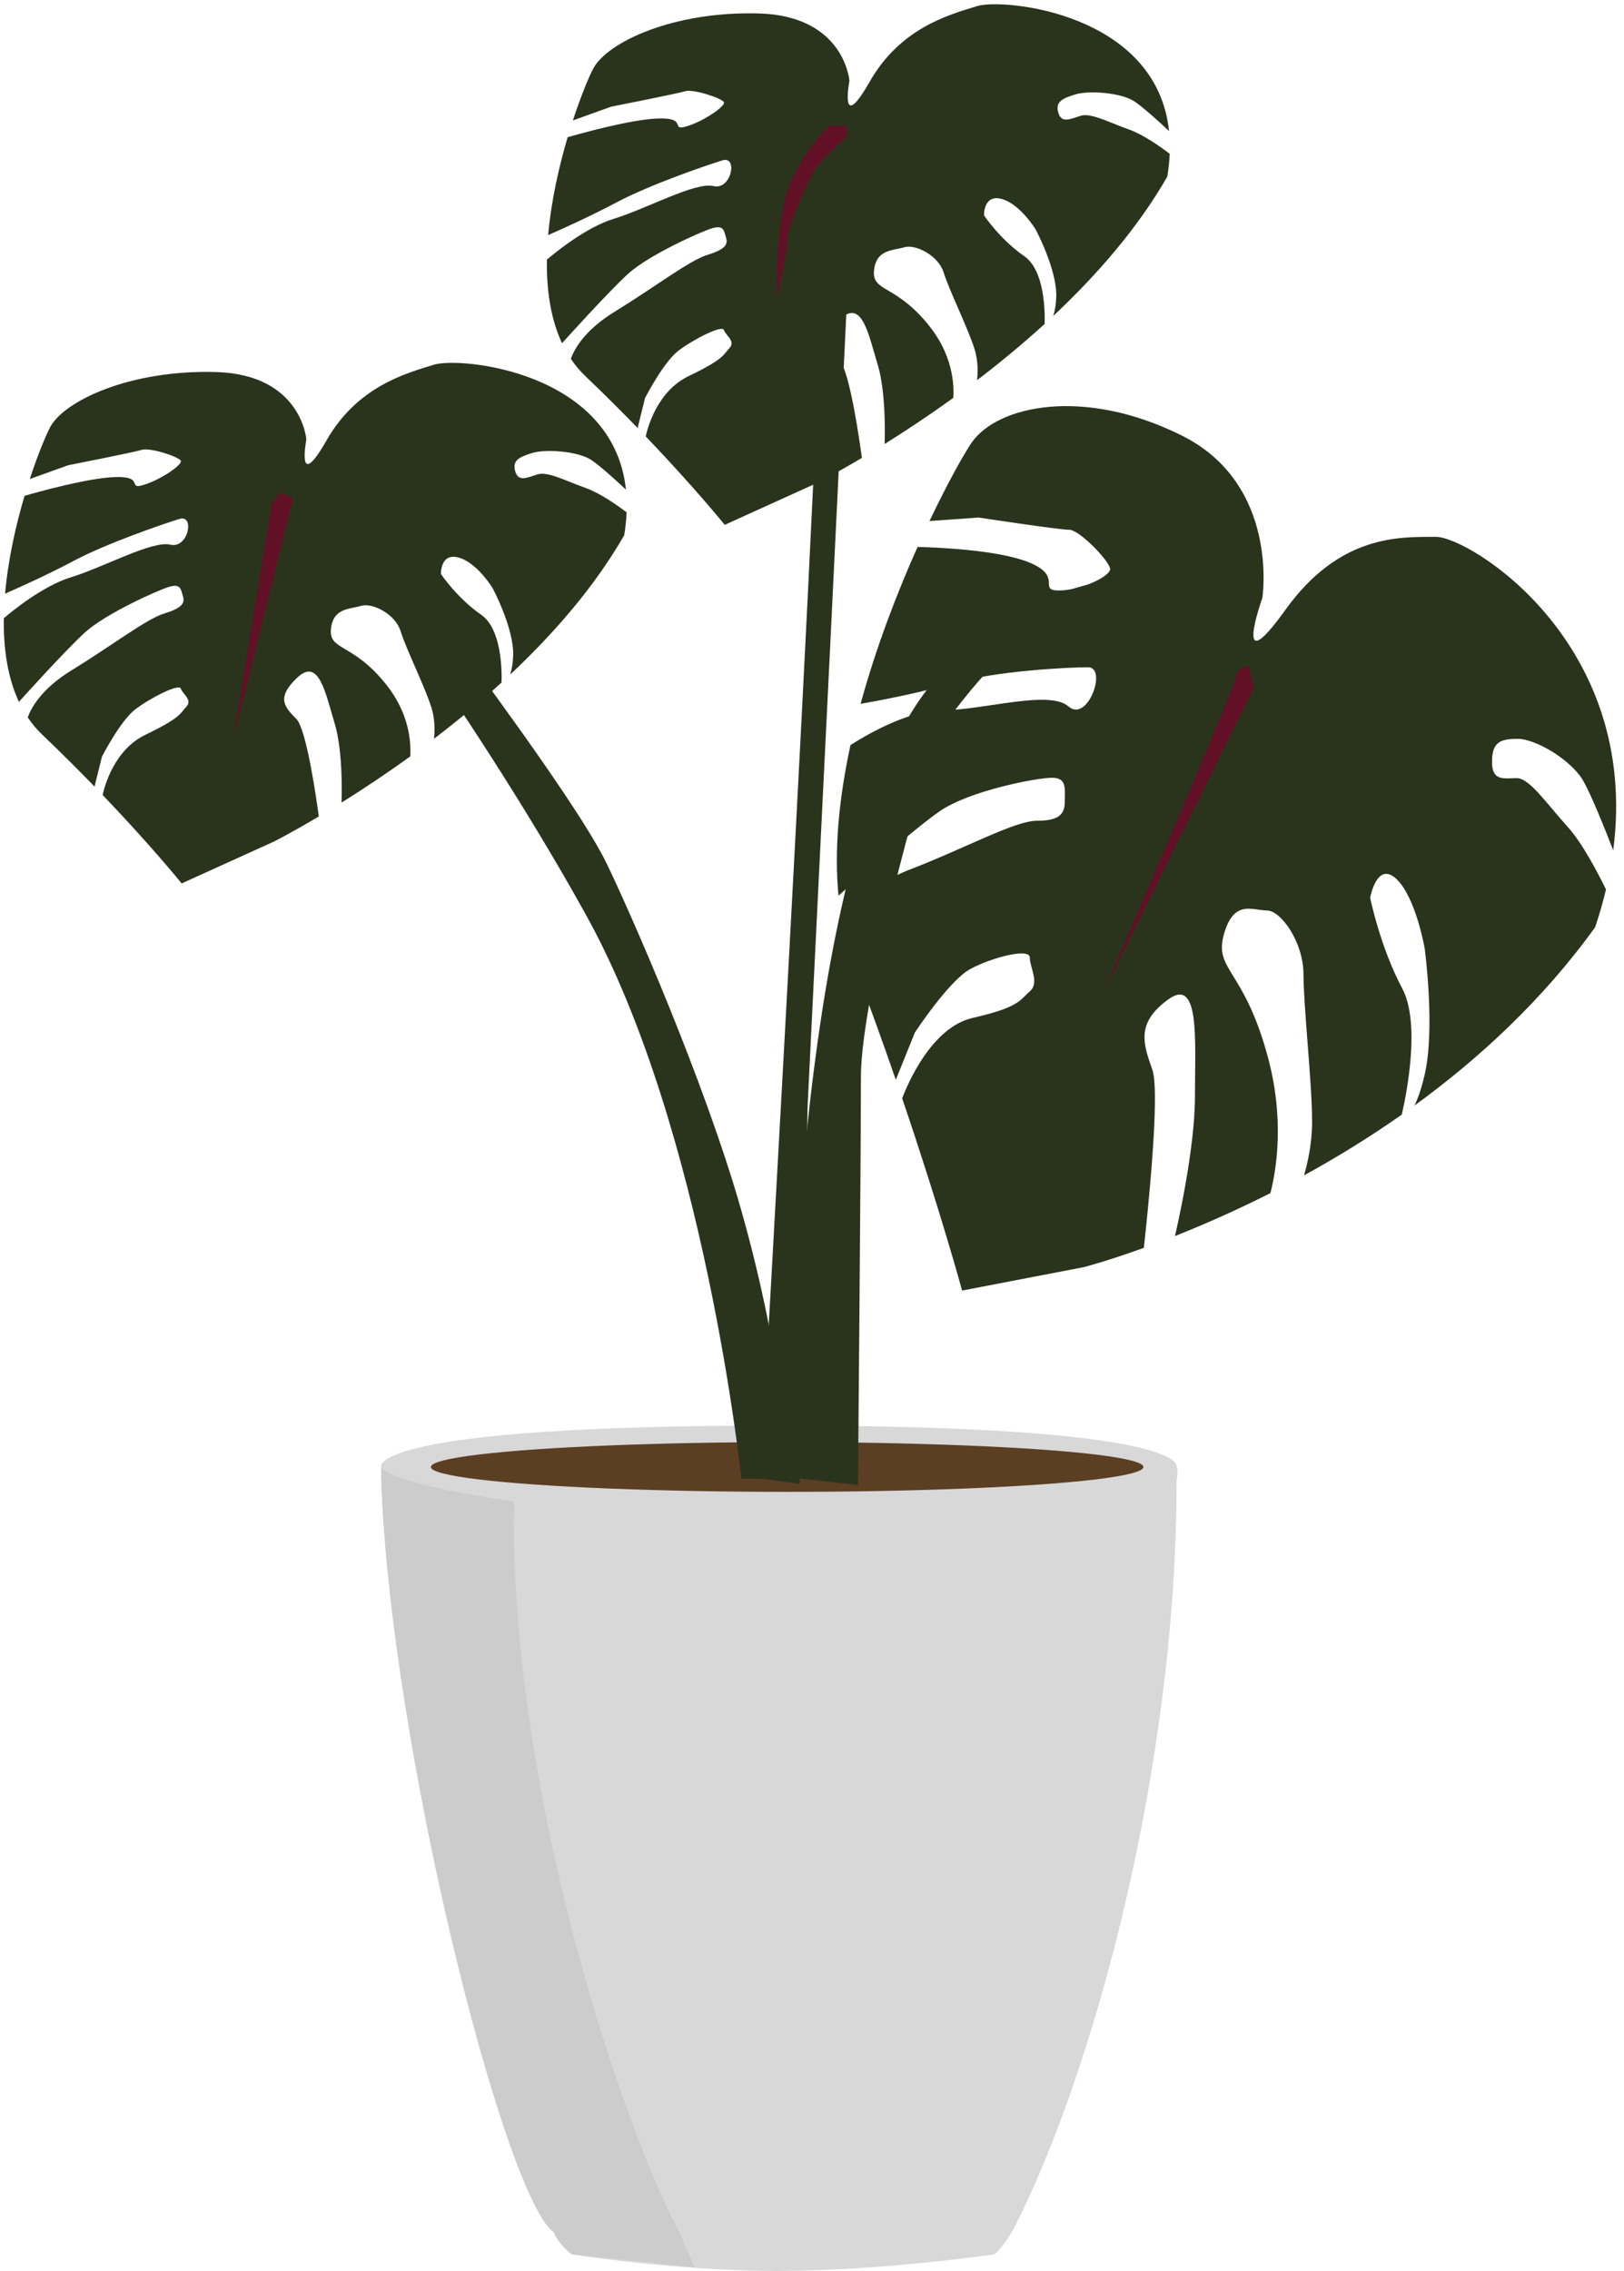 <?xml version="1.0" encoding="UTF-8" standalone="no"?>
<svg width="196px" height="274px" viewBox="0 0 196 274" version="1.1" xmlns="http://www.w3.org/2000/svg" xmlns:xlink="http://www.w3.org/1999/xlink">
    <!-- Generator: Sketch 40.3 (33839) - http://www.bohemiancoding.com/sketch -->
    <title>big_leaf</title>
    <desc>Created with Sketch.</desc>
    <defs></defs>
    <g id="Page-1" stroke="none" stroke-width="1" fill="none" fill-rule="evenodd">
        <g id="big_leaf" transform="translate(-8, -13)">
            <g id="Group-9" transform="translate(53, 185)">
                <path d="M1,5 C1,5 -1.02,-2.99521238e-13 49.054,-2.7000624e-13 C99.127,-2.55795385e-13 97,5 97,5 C97,5 97.241,5.221 97,6.79 C97,41.391 86.922,78.211 77.322,96.945 C75.727,99.621 75,100 75,100 C75,100 61.32,102 48.879,102 C36.438,102 24,100 24,100 C24,100 22.426,98.794 21.823,97.319 C15.839,92.966 2.055,38.432 1,6.277 C1.033,5.514 1,5 1,5 Z" id="Rectangle-29" fill="#D8D8D8"></path>
                <path d="M1,5 C1,5 1,6.81 17,9.165 C16.98,10.102 17.241,9.541 17,11.11 C17,45.711 30.246,84.786 37,97.319 C38.074,99.921 38.833,101.54 38.833,101.54 L24,100 C24,100 22.426,98.794 21.823,97.319 C15.839,92.966 2.055,38.432 1,6.277 C1.033,5.514 1,5 1,5 Z" id="Rectangle-29" fill="#CCCCCC"></path>
                <ellipse id="Oval-2" fill="#5C3E23" cx="50" cy="5" rx="43" ry="3"></ellipse>
            </g>
            <g id="Group-10">
                <path d="M202.698,115.6 C205.992,90.435 185.304,77.775 181.316,77.775 C176.864,77.775 169.65,77.492 163.114,86.609 C156.579,95.726 160.357,85.129 160.357,85.129 C160.357,85.129 162.452,71.447 150.634,65.552 C138.816,59.658 128.37,61.916 125.267,66.408 C124.444,67.598 122.476,71.041 120.181,75.867 L126.105,75.443 C126.105,75.443 135.792,76.919 137.042,76.919 C138.292,76.919 141.98,80.772 141.98,81.662 C141.98,82.551 138.442,84.245 135.792,84.245 C133.143,84.245 136.477,82.488 131.984,80.772 C128.176,79.318 120.879,79.042 118.74,78.992 C116.331,84.379 113.762,90.984 111.867,97.921 C113.727,97.599 118.557,96.71 122.799,95.488 C128.185,93.936 136.948,93.508 139.317,93.508 C141.685,93.508 139.272,100.267 136.948,98.231 C134.625,96.195 126.66,98.696 121.712,98.696 C117.401,98.696 111.972,102.04 110.644,102.902 C109.286,109.164 108.618,115.523 109.226,121.353 L109.216,121.047 C109.216,121.047 117.788,113.408 121.382,110.901 C124.976,108.394 133.147,106.841 134.959,106.841 C136.772,106.841 136.511,108.133 136.511,109.685 C136.511,111.237 135.827,112.029 133.147,112.029 C130.466,112.029 124.538,115.328 117.788,117.922 C112.773,119.849 110.562,123.219 109.757,124.824 C110.077,126.379 110.504,127.883 111.052,129.324 C112.925,134.247 114.616,138.95 116.114,143.284 L118.413,137.585 C118.413,137.585 122.512,131.338 125.077,129.935 C127.643,128.533 132.285,127.328 132.285,128.533 C132.285,129.738 133.49,131.582 132.285,132.613 C131.08,133.644 131.101,134.515 125.393,135.817 C120.446,136.945 117.562,143.73 116.88,145.52 C121.546,159.23 124.114,168.713 124.114,168.713 L138.816,165.886 C138.816,165.886 141.578,165.176 146.052,163.559 C146.431,160.148 148.058,144.861 147.079,142.074 C145.976,138.932 145.073,136.457 148.962,133.609 C152.851,130.761 152.218,138.531 152.218,145.302 C152.218,151.751 150.014,161.246 149.804,162.137 C153.155,160.81 157.086,159.097 161.33,156.951 C162.105,153.889 162.994,147.965 161.053,140.672 C158.188,129.908 154.506,130.081 155.701,125.772 C156.897,121.464 159.173,122.852 160.889,122.852 C162.605,122.852 165.317,126.692 165.317,130.567 C165.317,134.442 166.358,143.756 166.358,148.325 C166.358,150.894 165.84,153.246 165.386,154.813 C169.205,152.717 173.195,150.285 177.183,147.483 C177.799,144.786 179.447,136.409 177.226,132.238 C174.556,127.224 173.362,121.31 173.362,121.31 C173.362,121.31 174.185,116.818 176.542,119.064 C178.9,121.31 179.951,127.477 179.951,127.477 C179.951,127.477 181.233,137.037 179.951,142.627 C179.557,144.347 179.124,145.549 178.713,146.39 C186.506,140.725 194.207,133.633 200.517,124.873 C201.039,123.317 201.472,121.799 201.825,120.319 C200.818,118.253 198.959,114.703 197.198,112.758 C194.614,109.904 192.598,106.887 191.056,106.887 C189.514,106.887 188.07,107.31 188.07,104.922 C188.07,102.533 189.067,102.144 191.185,102.144 C193.303,102.144 197.642,104.662 199.108,107.256 C200.09,108.994 201.727,113.089 202.698,115.6 Z" id="Combined-Shape" fill="#2A341D"></path>
                <path d="M103.225,191.242 C103.225,191.242 102.693,112.28 122.051,93.791 C141.408,75.302 156.676,85.631 156.676,85.631 L159.387,87.76 L158.335,90.409 C158.335,90.409 155.797,83.1 142.689,85.43 C129.582,87.76 124.016,98.439 122.29,99.731 C120.564,101.023 111.904,132.814 111.904,142.874 C111.904,152.934 111.547,192.183 111.547,192.183 L103.225,191.242 Z" id="Path-54" fill="#2A341D"></path>
                <path d="M85.197,83.402 C87.929,69.303 70.772,62.21 67.464,62.21 C63.773,62.21 57.789,62.051 52.369,67.159 C46.95,72.267 50.082,66.33 50.082,66.33 C50.082,66.33 51.82,58.665 42.019,55.362 C32.218,52.06 23.555,53.325 20.981,55.841 C20.299,56.508 18.667,58.437 16.764,61.141 L21.676,60.903 C21.676,60.903 29.71,61.73 30.747,61.73 C31.784,61.73 34.842,63.889 34.842,64.388 C34.842,64.886 31.908,65.835 29.71,65.835 C27.513,65.835 30.278,64.85 26.552,63.889 C23.394,63.075 17.343,62.92 15.568,62.892 C13.571,65.91 11.44,69.61 9.869,73.497 C11.411,73.316 15.417,72.819 18.935,72.134 C23.401,71.265 30.669,71.025 32.633,71.025 C34.597,71.025 32.596,74.812 30.669,73.671 C28.743,72.53 22.137,73.931 18.033,73.931 C14.458,73.931 9.955,75.805 8.854,76.288 C7.728,79.796 7.174,83.359 7.678,86.625 L7.67,86.454 C7.67,86.454 14.779,82.174 17.76,80.769 C20.74,79.365 27.516,78.495 29.02,78.495 C30.523,78.495 30.306,79.219 30.306,80.088 C30.306,80.958 29.74,81.401 27.516,81.401 C25.293,81.401 20.377,83.25 14.779,84.703 C10.62,85.782 8.787,87.671 8.119,88.57 C8.384,89.441 8.738,90.284 9.193,91.091 C10.746,93.849 12.149,96.484 13.39,98.912 L15.298,95.719 C15.298,95.719 18.697,92.219 20.824,91.434 C22.952,90.648 26.802,89.973 26.802,90.648 C26.802,91.323 27.801,92.356 26.802,92.934 C25.803,93.512 25.82,94 21.086,94.729 C16.983,95.361 14.591,99.162 14.026,100.165 C17.895,107.846 20.026,113.159 20.026,113.159 L32.218,111.576 C32.218,111.576 34.509,111.177 38.219,110.272 C38.534,108.36 39.883,99.796 39.071,98.234 C38.156,96.474 37.408,95.087 40.633,93.492 C43.858,91.896 43.333,96.249 43.333,100.043 C43.333,103.656 41.505,108.976 41.331,109.475 C44.11,108.731 47.37,107.772 50.89,106.569 C51.533,104.854 52.27,101.535 50.66,97.449 C48.284,91.418 45.23,91.515 46.222,89.101 C47.213,86.687 49.101,87.465 50.524,87.465 C51.947,87.465 54.196,89.616 54.196,91.788 C54.196,93.959 55.059,99.177 55.059,101.737 C55.059,103.176 54.63,104.494 54.254,105.372 C57.42,104.198 60.729,102.835 64.037,101.265 C64.548,99.754 65.915,95.061 64.072,92.724 C61.858,89.915 60.868,86.601 60.868,86.601 C60.868,86.601 61.55,84.084 63.505,85.343 C65.461,86.601 66.333,90.056 66.333,90.056 C66.333,90.056 67.395,95.412 66.333,98.544 C66.006,99.508 65.646,100.182 65.305,100.653 C71.769,97.479 78.155,93.505 83.388,88.597 C83.821,87.725 84.181,86.875 84.473,86.046 C83.638,84.888 82.096,82.899 80.636,81.81 C78.493,80.211 76.821,78.521 75.542,78.521 C74.263,78.521 73.065,78.758 73.065,77.419 C73.065,76.081 73.892,75.863 75.649,75.863 C77.406,75.863 81.004,77.274 82.22,78.727 C83.035,79.701 84.392,81.995 85.197,83.402 Z" id="Combined-Shape" fill="#2A341D" transform="translate(46.491, 83.265) rotate(-17) translate(-46.491, -83.265) "></path>
                <path d="M150.743,40.136 C153.474,26.038 136.317,18.945 133.009,18.945 C129.318,18.945 123.334,18.786 117.915,23.894 C112.495,29.002 115.627,23.064 115.627,23.064 C115.627,23.064 117.365,15.399 107.564,12.097 C97.763,8.794 89.1,10.059 86.526,12.576 C85.844,13.243 84.212,15.172 82.309,17.875 L87.221,17.638 C87.221,17.638 95.255,18.465 96.292,18.465 C97.329,18.465 100.387,20.624 100.387,21.122 C100.387,21.621 97.453,22.569 95.255,22.569 C93.058,22.569 95.823,21.585 92.097,20.624 C88.94,19.809 82.888,19.655 81.113,19.626 C79.116,22.644 76.985,26.345 75.414,30.232 C76.956,30.051 80.962,29.553 84.48,28.868 C88.946,27.999 96.214,27.759 98.178,27.759 C100.142,27.759 98.141,31.546 96.214,30.405 C94.288,29.265 87.682,30.666 83.578,30.666 C80.004,30.666 75.5,32.539 74.399,33.022 C73.273,36.531 72.719,40.093 73.223,43.36 L73.215,43.188 C73.215,43.188 80.324,38.908 83.305,37.504 C86.285,36.099 93.061,35.229 94.565,35.229 C96.068,35.229 95.852,35.953 95.852,36.823 C95.852,37.692 95.285,38.136 93.061,38.136 C90.838,38.136 85.922,39.984 80.324,41.437 C76.165,42.517 74.332,44.405 73.664,45.305 C73.929,46.176 74.283,47.019 74.738,47.826 C76.291,50.584 77.694,53.219 78.935,55.647 L80.843,52.454 C80.843,52.454 84.242,48.954 86.369,48.168 C88.497,47.382 92.347,46.707 92.347,47.382 C92.347,48.058 93.347,49.091 92.347,49.668 C91.348,50.246 91.365,50.734 86.631,51.463 C82.529,52.096 80.137,55.897 79.571,56.9 C83.44,64.581 85.571,69.894 85.571,69.894 L97.763,68.31 C97.763,68.31 100.054,67.912 103.764,67.006 C104.079,65.095 105.428,56.531 104.616,54.969 C103.701,53.209 102.953,51.822 106.178,50.226 C109.403,48.631 108.878,52.984 108.878,56.778 C108.878,60.391 107.05,65.711 106.876,66.21 C109.655,65.466 112.915,64.507 116.435,63.304 C117.078,61.589 117.815,58.27 116.205,54.183 C113.829,48.153 110.775,48.25 111.767,45.836 C112.758,43.422 114.646,44.2 116.069,44.2 C117.492,44.2 119.741,46.351 119.741,48.522 C119.741,50.693 120.604,55.911 120.604,58.471 C120.604,59.91 120.175,61.228 119.799,62.106 C122.965,60.932 126.274,59.569 129.582,58 C130.093,56.488 131.46,51.795 129.617,49.458 C127.403,46.649 126.413,43.336 126.413,43.336 C126.413,43.336 127.095,40.819 129.051,42.077 C131.006,43.336 131.878,46.791 131.878,46.791 C131.878,46.791 132.94,52.147 131.878,55.279 C131.551,56.242 131.191,56.916 130.85,57.387 C137.314,54.213 143.7,50.24 148.933,45.332 C149.366,44.46 149.726,43.609 150.018,42.781 C149.183,41.623 147.641,39.634 146.181,38.545 C144.038,36.945 142.366,35.255 141.087,35.255 C139.808,35.255 138.61,35.492 138.61,34.154 C138.61,32.816 139.437,32.598 141.194,32.598 C142.951,32.598 146.549,34.008 147.765,35.461 C148.58,36.436 149.937,38.73 150.743,40.136 Z" id="Combined-Shape" fill="#2A341D" transform="translate(112.036, 40) rotate(-17) translate(-112.036, -40) "></path>
                <path d="M97.471,191.416 C97.471,191.416 93.089,149.304 78.721,123.381 C64.353,97.458 44.874,72.305 44.874,72.305 L44.7,70.416 L46.696,68.951 C46.696,68.951 75.945,106.403 81.158,117.069 C83.913,122.706 93.042,143.429 97.471,159.052 C102.796,177.834 103.252,191.416 103.252,191.416 L97.471,191.416 Z" id="Path-55" fill="#2A341D"></path>
                <path d="M99.725,191.371 C99.725,191.371 108.536,38.784 107.429,30.896 C106.321,23.007 110.259,27.628 110.259,27.628 C110.259,27.628 110.779,35.378 110.779,37.059 C110.779,38.739 105.475,146.357 105.475,146.357 L104.52,192.052 L99.725,191.371 Z" id="Path-56" fill="#2A341D"></path>
                <path d="M140.919,133.18 C140.919,133.18 157.147,95.68 157.147,94.649 C157.147,93.618 158.694,93.304 158.694,93.304 L159.301,95.995 L140.919,133.18 Z" id="Path-57" fill="#611025"></path>
                <polygon id="Path-58" fill="#611025" points="36.112 102.272 40.794 73.665 41.864 72.427 43.357 73.122"></polygon>
                <path d="M101.729,48.932 C101.729,48.932 101.473,39.194 103.464,34.826 C105.456,30.458 108.093,28.173 108.093,28.173 L110.117,28.173 L110.248,29.46 C110.248,29.46 107.617,31.646 106.499,33.236 C105.381,34.826 103.038,40.387 103.038,41.852 C103.038,43.317 101.729,48.932 101.729,48.932 Z" id="Path-59" fill="#611025"></path>
            </g>
        </g>
    </g>
</svg>
